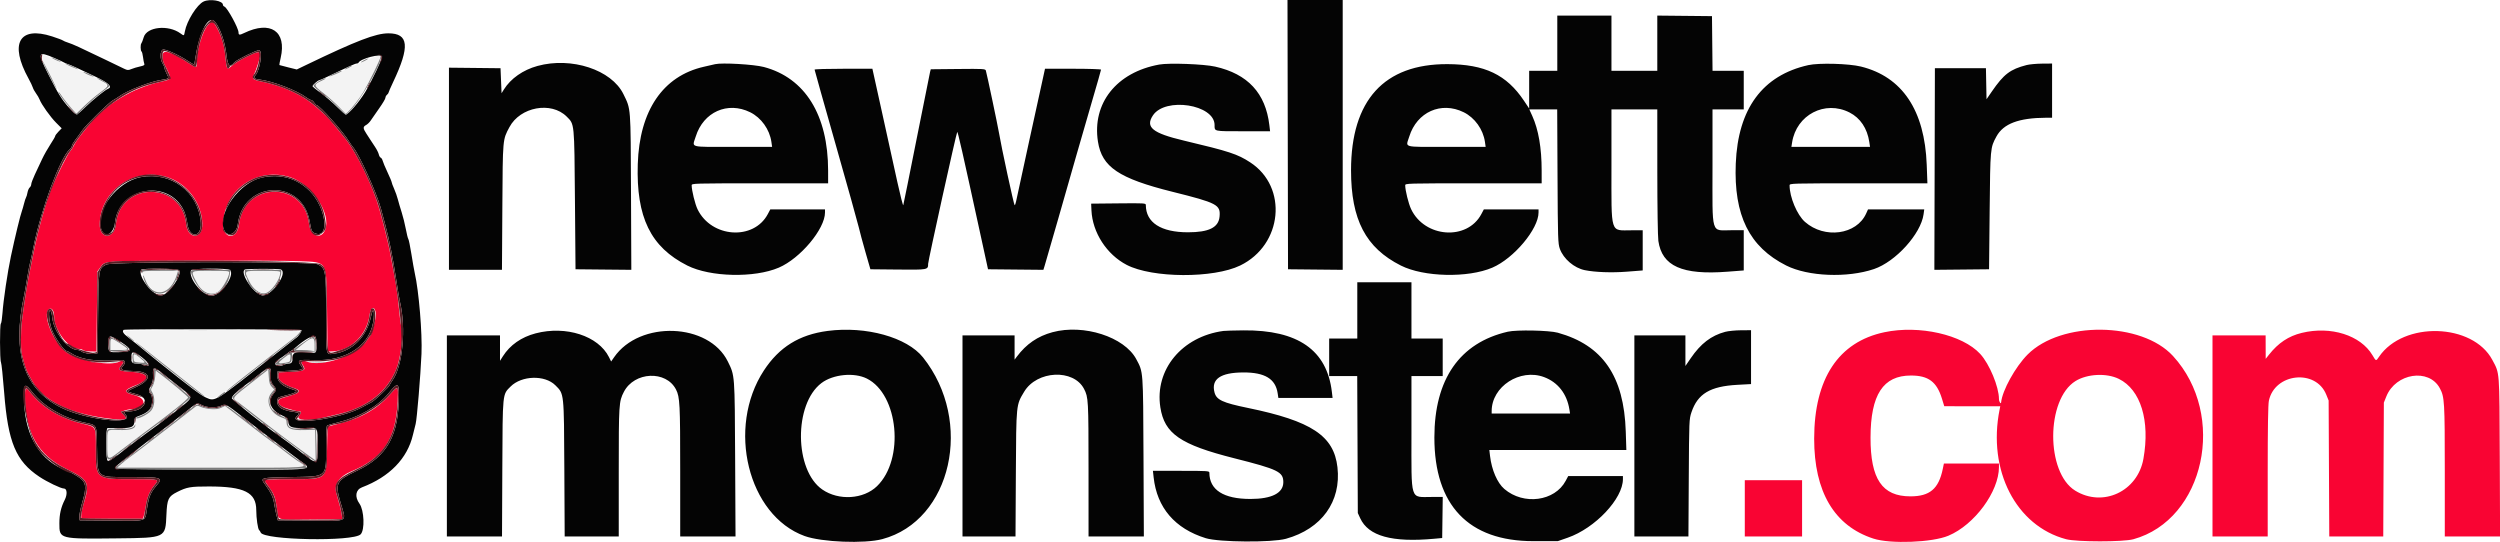 <svg id="svg" version="1.1" xmlns="http://www.w3.org/2000/svg" xmlns:xlink="http://www.w3.org/1999/xlink" width="400" height="86.735" viewBox="0, 0, 400,86.735"><g id="svgg"><path id="path0" d="M33.257 4.021 C 32.391 4.993,31.500 8.022,31.500 9.994 C 31.500 10.843,31.394 10.888,30.601 10.368 C 27.262 8.182,26.000 7.788,26.000 8.933 C 26.000 9.354,26.102 9.898,26.227 10.141 C 27.578 12.780,27.595 12.670,25.750 13.073 C 21.199 14.066,16.829 16.714,14.120 20.124 C 13.773 20.560,13.190 21.292,12.824 21.750 C 12.458 22.208,12.007 22.896,11.821 23.278 C 11.635 23.660,11.365 24.071,11.220 24.192 C 10.931 24.432,8.997 28.279,8.301 30.000 C 7.260 32.571,5.987 37.171,5.256 41.000 C 5.038 42.146,4.743 43.608,4.603 44.250 C 4.363 45.346,3.832 48.797,3.501 51.417 C 3.308 52.944,3.302 55.928,3.490 56.667 C 4.095 59.050,4.143 59.171,5.214 61.061 C 7.024 64.255,11.543 66.359,18.046 67.038 C 20.177 67.260,20.513 67.130,19.783 66.368 L 19.335 65.900 19.887 65.700 C 20.192 65.590,20.623 65.494,20.845 65.487 C 23.280 65.411,23.735 63.802,21.485 63.224 C 19.727 62.772,19.771 62.397,21.667 61.666 C 24.193 60.692,23.919 59.688,21.077 59.507 C 19.003 59.375,18.773 59.234,19.404 58.485 C 19.894 57.902,19.724 57.535,19.115 57.861 C 17.747 58.593,13.066 57.838,10.864 56.530 C 8.713 55.252,6.605 50.261,7.871 49.443 C 8.279 49.179,8.655 49.728,8.661 50.599 C 8.679 52.852,10.960 55.833,12.666 55.833 C 12.905 55.833,13.185 55.918,13.288 56.022 C 13.392 56.125,13.913 56.219,14.447 56.230 L 15.417 56.250 15.500 49.833 L 15.583 43.417 16.000 42.859 C 16.879 41.682,15.916 41.755,31.167 41.705 C 38.729 41.680,46.282 41.719,47.950 41.793 C 52.497 41.993,52.222 41.483,52.333 49.917 L 52.417 56.250 53.228 56.221 C 56.139 56.118,58.737 53.532,59.136 50.342 C 59.301 49.016,60.052 48.926,60.135 50.221 C 60.183 50.982,59.474 53.619,59.163 53.833 C 59.096 53.879,58.901 54.149,58.729 54.432 C 57.276 56.827,51.452 58.849,48.969 57.820 C 48.254 57.524,48.022 57.829,48.478 58.468 C 49.016 59.225,48.671 59.399,46.433 59.500 L 44.583 59.583 44.529 60.059 C 44.437 60.862,45.320 61.552,47.217 62.162 C 48.149 62.461,47.976 62.848,46.748 63.214 C 46.199 63.378,45.469 63.596,45.125 63.699 C 44.040 64.025,44.468 64.971,45.865 65.335 C 46.260 65.437,46.814 65.592,47.095 65.677 C 47.377 65.763,47.733 65.833,47.887 65.833 C 48.257 65.833,48.240 66.029,47.821 66.561 C 47.284 67.244,49.339 67.390,51.696 66.836 C 52.092 66.743,53.242 66.471,54.250 66.233 C 58.807 65.155,61.924 62.706,63.419 59.027 C 64.126 57.287,64.559 53.450,64.193 52.167 C 64.101 51.846,63.944 50.646,63.842 49.500 C 63.741 48.354,63.511 46.554,63.331 45.500 C 63.012 43.629,62.946 43.261,62.394 40.333 C 62.136 38.958,61.364 35.842,60.670 33.372 C 59.701 29.922,57.104 24.536,55.307 22.252 C 54.471 21.190,52.423 18.730,52.318 18.661 C 52.242 18.612,51.628 18.060,50.952 17.433 C 48.597 15.249,45.540 13.802,41.542 12.979 C 40.454 12.755,40.286 12.544,40.662 11.873 C 40.939 11.379,41.667 9.078,41.667 8.696 C 41.667 8.148,41.173 8.234,39.476 9.077 C 38.166 9.728,37.689 10.033,36.694 10.855 C 36.330 11.157,36.223 10.843,36.034 8.917 C 35.852 7.062,35.329 5.425,34.481 4.052 C 34.057 3.366,33.846 3.361,33.257 4.021 M26.691 28.327 C 29.895 29.318,32.249 32.395,32.375 35.760 C 32.472 38.334,30.042 38.397,29.777 35.827 C 29.076 29.004,19.257 29.004,18.556 35.827 C 18.294 38.379,15.870 38.337,15.951 35.781 C 16.118 30.453,21.495 26.722,26.691 28.327 M46.382 28.335 C 49.875 29.413,53.076 34.236,52.009 36.812 C 51.349 38.406,49.644 37.761,49.444 35.841 C 48.720 28.916,39.108 28.972,38.244 35.906 C 37.913 38.560,35.549 38.273,35.708 35.598 C 36.027 30.240,41.186 26.730,46.382 28.335 M301.500 53.156 C 294.156 54.707,290.281 60.576,290.267 70.167 C 290.255 78.685,293.493 84.152,299.750 86.178 C 302.479 87.062,309.136 86.805,311.741 85.716 C 315.922 83.968,319.833 78.654,319.833 74.723 L 319.833 74.167 315.428 74.167 L 311.024 74.167 310.842 75.042 C 310.182 78.218,308.764 79.417,305.667 79.417 C 301.143 79.417,299.271 76.654,299.285 70.000 C 299.299 63.147,301.296 60.083,305.750 60.083 C 308.544 60.083,309.881 61.082,310.713 63.790 L 311.083 64.997 315.563 64.998 L 320.042 65.000 319.934 65.539 C 317.989 75.261,322.555 84.152,330.583 86.275 C 332.277 86.723,339.713 86.726,341.333 86.280 C 352.740 83.139,356.359 66.425,347.683 56.963 C 342.632 51.455,329.789 51.326,324.411 56.730 C 322.459 58.690,320.359 62.491,320.179 64.385 C 320.146 64.742,319.833 64.254,319.833 63.845 C 319.833 61.893,318.314 58.237,316.835 56.630 C 313.993 53.543,307.083 51.977,301.500 53.156 M368.287 53.261 C 366.171 53.774,364.528 54.865,363.038 56.750 L 362.511 57.417 362.506 55.542 L 362.500 53.667 358.250 53.667 L 354.000 53.667 354.000 69.750 L 354.000 85.833 358.417 85.833 L 362.833 85.833 362.833 75.425 C 362.833 68.506,362.895 64.720,363.017 64.133 C 363.937 59.698,370.525 58.983,372.200 63.138 L 372.581 64.083 372.633 74.958 L 372.684 85.833 377.002 85.833 L 381.320 85.833 381.368 75.125 L 381.417 64.417 381.814 63.430 C 383.318 59.697,388.617 58.878,390.367 62.109 C 391.124 63.506,391.167 64.217,391.167 75.364 L 391.167 85.833 395.590 85.833 L 400.014 85.833 399.961 73.125 C 399.903 59.043,399.963 59.832,398.783 57.604 C 395.646 51.679,384.546 51.357,380.650 57.077 C 380.148 57.814,380.179 57.821,379.593 56.833 C 377.694 53.635,372.941 52.133,368.287 53.261 M339.021 60.624 C 342.513 62.343,344.036 67.306,342.946 73.417 C 342.015 78.635,336.454 81.227,332.032 78.503 C 327.320 75.601,327.348 63.913,332.074 60.972 C 333.944 59.808,337.048 59.652,339.021 60.624 M62.272 63.256 C 60.259 65.479,57.805 66.880,54.417 67.742 L 52.417 68.250 52.333 71.750 C 52.212 76.849,52.432 76.667,46.423 76.667 C 43.815 76.667,42.333 76.727,42.333 76.833 C 42.333 76.924,42.670 77.456,43.081 78.015 C 43.901 79.128,44.070 79.608,44.342 81.589 C 44.580 83.319,44.083 83.178,49.761 83.128 L 54.750 83.083 54.696 82.500 C 54.647 81.971,54.351 80.772,53.807 78.893 C 53.407 77.509,54.288 76.224,56.182 75.435 C 61.348 73.280,63.340 70.273,63.617 64.208 C 63.736 61.606,63.754 61.619,62.272 63.256 M4.000 63.213 C 4.000 69.150,6.049 72.808,10.618 75.030 C 14.252 76.797,14.436 77.190,13.325 80.809 C 13.146 81.392,13.000 82.123,13.000 82.434 L 13.000 83.000 17.921 83.000 L 22.842 83.000 22.985 82.622 C 23.064 82.414,23.215 81.687,23.321 81.006 C 23.544 79.567,23.950 78.566,24.660 77.705 C 25.527 76.653,25.570 76.667,21.447 76.667 C 15.289 76.667,15.335 76.702,15.334 71.907 C 15.333 68.102,15.464 68.345,13.095 67.763 C 9.498 66.880,6.690 65.156,4.725 62.625 C 4.169 61.909,4.000 62.046,4.000 63.213 M279.167 81.333 L 279.167 85.833 283.750 85.833 L 288.333 85.833 288.333 81.333 L 288.333 76.833 283.750 76.833 L 279.167 76.833 279.167 81.333 " stroke="none" fill="#f90433" fill-rule="evenodd"></path><path id="path1" d="M6.741 9.015 C 6.437 9.506,9.720 15.366,11.311 17.172 L 12.205 18.188 13.477 16.958 C 14.177 16.281,15.337 15.297,16.054 14.770 C 17.757 13.520,17.686 13.460,10.917 10.473 C 10.092 10.109,8.923 9.591,8.320 9.322 C 7.116 8.786,6.908 8.745,6.741 9.015 M58.167 9.815 C 54.866 11.244,50.782 13.237,50.533 13.541 C 50.344 13.770,50.496 13.942,51.690 14.851 C 52.446 15.427,53.573 16.422,54.194 17.063 L 55.323 18.228 55.680 17.906 C 57.634 16.140,61.627 8.820,60.625 8.837 C 60.510 8.839,59.404 9.279,58.167 9.815 M22.833 43.579 C 22.833 44.831,24.801 47.115,25.721 46.931 C 26.705 46.734,27.906 45.297,28.343 43.792 L 28.477 43.333 25.655 43.333 C 23.282 43.333,22.833 43.372,22.833 43.579 M30.833 43.640 C 30.833 44.286,31.868 46.023,32.545 46.513 C 33.907 47.500,35.133 47.021,36.076 45.135 C 37.026 43.236,37.152 43.333,33.750 43.333 C 31.029 43.333,30.833 43.354,30.833 43.640 M39.333 43.601 C 39.333 43.748,39.565 44.354,39.848 44.948 C 41.117 47.606,43.462 47.486,44.501 44.709 C 45.047 43.250,45.193 43.333,42.083 43.333 C 39.669 43.333,39.333 43.366,39.333 43.601 M19.833 53.049 C 19.833 53.168,20.224 53.561,20.702 53.924 C 21.179 54.287,23.936 56.459,26.827 58.753 C 32.871 63.547,33.046 63.667,33.971 63.667 C 34.737 63.667,34.642 63.734,41.927 58.047 C 44.133 56.325,46.402 54.560,46.969 54.125 C 48.782 52.734,49.790 52.833,33.917 52.833 C 22.503 52.833,19.833 52.874,19.833 53.049 M49.112 54.597 C 48.670 54.906,48.083 55.348,47.808 55.579 L 47.308 56.000 48.300 56.000 C 48.845 56.000,49.526 56.047,49.813 56.104 L 50.333 56.208 50.333 55.104 C 50.333 53.816,50.268 53.789,49.112 54.597 M17.667 55.083 L 17.667 56.000 19.093 56.000 C 20.764 56.000,20.767 55.942,19.148 54.904 C 17.696 53.974,17.667 53.978,17.667 55.083 M21.365 57.292 C 21.417 57.915,21.419 57.917,22.292 58.005 C 23.356 58.112,23.369 58.040,22.430 57.270 C 21.489 56.498,21.300 56.502,21.365 57.292 M45.307 57.372 C 44.348 58.131,44.416 58.256,45.667 58.039 C 46.385 57.915,46.419 57.883,46.468 57.288 C 46.534 56.498,46.397 56.508,45.307 57.372 M41.083 60.583 C 36.740 64.005,37.069 63.565,38.208 64.424 C 38.689 64.787,40.186 65.946,41.535 67.000 C 44.014 68.937,47.009 71.181,49.273 72.800 L 50.509 73.683 50.463 71.225 L 50.417 68.768 48.725 68.813 C 46.485 68.874,45.833 68.562,45.833 67.430 C 45.833 67.135,45.680 67.003,45.129 66.821 C 43.215 66.189,42.344 64.138,43.438 62.838 L 43.876 62.317 43.480 61.896 C 43.164 61.560,43.066 61.236,43.000 60.307 L 42.917 59.139 41.083 60.583 M24.833 60.165 C 24.833 60.756,24.715 61.249,24.467 61.690 C 24.115 62.316,24.112 62.362,24.383 62.822 C 25.260 64.307,24.423 66.099,22.541 66.768 C 21.698 67.067,21.667 67.100,21.667 67.702 C 21.667 68.638,21.104 68.870,18.989 68.802 C 17.031 68.740,17.166 68.573,17.169 71.055 C 17.173 73.800,17.126 73.778,19.360 72.037 C 20.216 71.370,21.554 70.353,22.333 69.778 C 26.887 66.414,30.048 63.920,30.135 63.622 C 30.169 63.505,26.984 60.812,26.000 60.126 C 25.771 59.966,25.415 59.713,25.208 59.564 L 24.833 59.293 24.833 60.165 M31.151 65.163 C 30.930 65.336,30.113 65.976,29.333 66.587 C 28.554 67.198,27.408 68.085,26.787 68.557 C 26.166 69.030,24.741 70.129,23.620 71.000 C 22.500 71.871,21.283 72.788,20.917 73.039 C 20.550 73.289,19.912 73.792,19.500 74.157 L 18.750 74.819 33.812 74.826 C 50.606 74.834,49.400 74.931,47.583 73.725 C 47.125 73.421,46.188 72.728,45.500 72.184 C 44.813 71.641,43.762 70.854,43.167 70.437 C 42.571 70.019,41.205 68.981,40.131 68.130 C 39.057 67.280,37.689 66.218,37.091 65.772 L 36.004 64.960 35.406 65.244 C 34.676 65.590,33.041 65.530,32.151 65.124 C 31.584 64.865,31.529 64.868,31.151 65.163 " stroke="none" fill="#f3f3f3" fill-rule="evenodd"></path><path id="path2" d="M32.583 0.242 C 31.522 0.729,29.882 3.345,29.576 5.042 C 29.444 5.770,29.455 5.765,28.868 5.338 C 26.924 3.925,23.496 4.282,22.998 5.950 C 22.856 6.426,22.686 6.870,22.620 6.936 C 22.452 7.104,22.470 8.128,22.643 8.235 C 22.721 8.284,22.829 8.682,22.881 9.120 C 22.933 9.558,23.024 10.041,23.083 10.192 C 23.169 10.413,23.031 10.502,22.387 10.640 C 21.945 10.735,21.331 10.919,21.023 11.049 C 20.525 11.259,20.396 11.253,19.857 10.995 C 19.523 10.835,18.087 10.143,16.667 9.457 C 12.725 7.555,11.643 7.061,10.917 6.833 C 10.550 6.718,10.164 6.556,10.060 6.473 C 9.955 6.390,9.183 6.100,8.344 5.828 C 3.064 4.116,1.470 6.972,4.573 12.583 C 4.877 13.133,5.182 13.771,5.249 14.000 C 5.317 14.229,5.551 14.655,5.769 14.947 C 5.988 15.239,6.243 15.680,6.337 15.927 C 6.638 16.719,8.054 18.707,8.977 19.633 L 9.870 20.530 9.352 21.064 C 9.067 21.359,8.833 21.674,8.833 21.766 C 8.833 21.857,8.489 22.454,8.069 23.091 C 7.648 23.729,7.048 24.794,6.735 25.458 C 6.423 26.123,5.904 27.227,5.583 27.912 C 5.263 28.597,5.000 29.300,5.000 29.475 C 5.000 29.650,4.889 29.884,4.754 29.996 C 4.619 30.108,4.460 30.474,4.399 30.808 C 4.339 31.143,4.236 31.492,4.171 31.583 C 4.105 31.675,3.958 32.125,3.844 32.583 C 3.729 33.042,3.578 33.567,3.507 33.750 C 3.263 34.379,2.390 37.978,1.748 41.000 C 1.207 43.543,0.540 48.037,0.393 50.131 C 0.332 50.982,0.220 51.717,0.142 51.765 C -0.052 51.885,-0.039 57.600,0.156 57.961 C 0.242 58.120,0.473 60.313,0.668 62.833 C 1.284 70.777,2.542 73.779,6.299 76.280 C 7.558 77.118,9.747 78.167,10.238 78.167 C 10.737 78.167,10.800 79.108,10.359 79.977 C 9.752 81.174,9.500 82.275,9.500 83.738 C 9.500 86.254,9.438 86.238,18.769 86.137 C 26.539 86.053,26.470 86.087,26.628 82.360 C 26.735 79.841,26.929 79.432,28.358 78.712 C 29.906 77.933,30.469 77.835,33.417 77.835 C 39.095 77.835,40.999 78.785,41.001 81.620 C 41.002 82.916,41.259 84.680,41.467 84.821 C 41.544 84.874,41.655 85.044,41.712 85.200 C 42.165 86.429,56.499 86.694,57.698 85.495 C 58.393 84.799,58.274 81.644,57.513 80.583 C 56.722 79.482,56.895 78.364,57.917 77.974 C 62.340 76.286,65.179 73.363,66.066 69.583 C 66.216 68.942,66.413 68.154,66.503 67.833 C 66.704 67.119,67.289 60.097,67.438 56.626 C 67.580 53.288,67.019 46.564,66.356 43.667 C 66.262 43.254,66.024 41.904,65.827 40.667 C 65.630 39.429,65.409 38.342,65.334 38.250 C 65.260 38.158,65.078 37.430,64.929 36.632 C 64.780 35.833,64.481 34.633,64.265 33.965 C 64.049 33.297,63.777 32.375,63.661 31.917 C 63.546 31.458,63.275 30.687,63.059 30.203 C 62.843 29.719,62.667 29.246,62.667 29.152 C 62.667 29.057,62.367 28.344,62.002 27.566 C 61.636 26.789,61.289 25.963,61.230 25.730 C 61.172 25.497,61.029 25.270,60.914 25.226 C 60.799 25.182,60.660 24.944,60.606 24.698 C 60.552 24.451,60.282 23.912,60.005 23.500 C 59.729 23.087,59.408 22.601,59.293 22.419 C 59.178 22.238,58.877 21.774,58.625 21.389 C 58.059 20.526,58.052 20.284,58.584 20.000 C 58.813 19.877,59.149 19.546,59.329 19.263 C 59.510 18.981,60.110 18.116,60.663 17.340 C 61.215 16.565,61.667 15.805,61.667 15.652 C 61.667 15.499,61.779 15.281,61.917 15.167 C 62.054 15.053,62.167 14.897,62.167 14.821 C 62.167 14.745,62.498 13.986,62.902 13.133 C 65.609 7.426,65.407 5.333,62.148 5.333 C 60.116 5.333,57.045 6.513,49.034 10.371 L 47.484 11.117 46.117 10.779 C 45.365 10.594,44.728 10.426,44.700 10.407 C 44.673 10.388,44.766 9.872,44.908 9.259 C 45.896 5.001,43.289 3.234,39.050 5.289 C 38.322 5.642,38.169 5.623,38.164 5.181 C 38.156 4.493,36.375 1.236,35.910 1.058 C 35.776 1.006,35.667 0.876,35.667 0.768 C 35.667 0.119,33.615 -0.231,32.583 0.242 M206.041 21.542 L 206.083 43.083 210.458 43.128 L 214.833 43.172 214.833 21.586 L 214.833 0.000 210.416 -0.000 L 205.999 -0.000 206.041 21.542 M249.167 6.917 L 249.167 11.333 246.917 11.333 L 244.667 11.333 244.667 14.347 L 244.667 17.361 243.832 16.113 C 241.048 11.950,237.554 10.281,231.583 10.261 C 221.450 10.226,216.167 16.048,216.167 27.250 C 216.167 35.160,218.520 39.658,224.140 42.488 C 227.809 44.336,234.867 44.498,238.772 42.824 C 242.219 41.346,246.167 36.634,246.167 33.996 L 246.167 33.500 241.791 33.500 L 237.416 33.500 237.013 34.260 C 234.743 38.539,227.940 38.047,225.770 33.447 C 225.356 32.568,224.833 30.452,224.833 29.652 C 224.833 29.341,225.112 29.333,235.750 29.333 L 246.667 29.333 246.665 27.292 C 246.663 23.678,246.160 20.748,245.167 18.557 L 244.688 17.500 246.919 17.500 L 249.151 17.500 249.204 28.208 C 249.253 38.257,249.276 38.972,249.575 39.807 C 250.152 41.418,251.870 42.885,253.583 43.229 C 255.234 43.561,257.896 43.656,260.292 43.469 L 262.833 43.271 262.833 40.059 L 262.833 36.847 261.065 36.847 C 257.571 36.847,257.833 37.688,257.833 26.475 L 257.833 17.500 261.500 17.500 L 265.167 17.500 265.170 27.458 C 265.172 33.070,265.245 37.910,265.337 38.547 C 265.921 42.586,269.151 44.027,276.375 43.473 L 279.000 43.272 279.000 40.053 L 279.000 36.833 277.108 36.833 C 273.677 36.833,274.000 37.909,274.000 26.479 L 274.000 17.500 276.500 17.500 L 279.000 17.500 279.000 14.417 L 279.000 11.333 276.503 11.333 L 274.006 11.333 273.961 6.958 L 273.917 2.583 269.542 2.539 L 265.167 2.494 265.167 6.914 L 265.167 11.333 261.500 11.333 L 257.833 11.333 257.833 6.917 L 257.833 2.500 253.500 2.500 L 249.167 2.500 249.167 6.917 M34.371 3.458 C 35.190 4.389,36.010 6.719,36.233 8.741 C 36.431 10.546,36.751 10.864,37.485 9.988 C 37.834 9.573,41.111 7.965,41.470 8.033 C 42.052 8.143,41.612 11.192,40.896 12.013 C 40.493 12.475,40.644 12.626,41.625 12.742 C 43.626 12.981,47.511 14.474,48.991 15.573 C 49.306 15.808,49.661 16.000,49.779 16.000 C 49.896 16.000,50.115 16.188,50.265 16.417 C 50.415 16.646,50.603 16.833,50.682 16.833 C 51.119 16.833,54.973 21.161,55.863 22.651 C 56.060 22.981,56.353 23.400,56.514 23.583 C 57.445 24.639,60.283 30.894,60.938 33.333 C 61.073 33.837,61.375 34.962,61.608 35.833 C 62.288 38.375,62.824 41.026,63.345 44.417 C 63.612 46.158,63.902 47.888,63.990 48.261 C 65.000 52.564,64.453 58.501,62.836 60.797 C 62.560 61.189,62.333 61.566,62.333 61.634 C 62.333 61.857,59.930 64.116,59.417 64.376 C 59.142 64.516,58.429 64.895,57.833 65.219 C 54.387 67.093,45.536 68.200,47.583 66.500 C 47.996 66.157,47.874 66.026,47.042 65.917 C 45.142 65.668,44.288 65.118,44.366 64.193 C 44.411 63.661,44.482 63.578,45.000 63.454 C 47.484 62.858,47.861 62.618,46.796 62.309 C 45.198 61.845,44.286 61.001,44.364 60.058 L 44.417 59.417 46.167 59.327 C 48.414 59.211,48.606 59.130,48.138 58.497 C 47.488 57.618,47.724 57.512,50.115 57.615 C 55.615 57.850,59.487 55.131,59.796 50.815 C 59.899 49.381,59.641 49.309,59.355 50.692 C 58.704 53.845,56.368 56.189,53.482 56.586 C 52.096 56.776,52.167 57.120,52.167 50.182 C 52.167 43.248,52.113 42.931,50.833 42.292 C 49.876 41.814,17.957 41.845,17.016 42.325 C 15.777 42.957,15.757 43.079,15.701 50.207 L 15.652 56.497 15.240 56.601 C 14.684 56.740,13.450 56.541,13.064 56.248 C 12.891 56.118,12.607 56.008,12.431 56.005 C 10.832 55.979,8.572 53.078,8.346 50.763 C 8.285 50.131,8.166 49.749,8.016 49.699 C 7.680 49.588,7.896 51.724,8.332 52.829 C 8.860 54.170,10.279 56.167,10.703 56.167 C 10.778 56.167,11.151 56.363,11.531 56.603 C 13.045 57.559,15.530 57.878,19.412 57.617 C 20.050 57.574,20.174 58.044,19.666 58.584 C 19.160 59.123,19.566 59.327,21.197 59.353 C 24.303 59.403,24.484 60.736,21.560 62.021 C 20.195 62.621,20.205 62.660,21.833 63.070 C 24.254 63.678,23.220 65.833,20.507 65.833 C 19.905 65.833,19.777 65.995,20.098 66.349 C 21.655 68.070,13.705 67.195,9.751 65.211 C 3.799 62.223,1.881 56.422,3.842 47.333 C 3.931 46.921,4.156 45.646,4.342 44.500 C 4.529 43.354,4.750 42.192,4.833 41.917 C 4.917 41.642,5.146 40.592,5.342 39.583 C 6.479 33.731,9.645 25.181,11.153 23.889 C 11.344 23.726,11.502 23.478,11.504 23.338 C 11.506 23.198,11.768 22.746,12.087 22.333 C 12.405 21.921,12.862 21.288,13.104 20.928 C 13.685 20.060,17.444 16.371,18.082 16.042 C 18.358 15.900,18.808 15.618,19.083 15.415 C 20.373 14.463,24.155 13.000,25.958 12.754 C 27.026 12.609,27.072 12.545,26.660 11.777 C 26.480 11.442,26.333 11.059,26.333 10.927 C 26.333 10.794,26.179 10.424,25.990 10.104 C 25.578 9.406,25.597 8.213,26.024 7.946 C 26.333 7.752,28.566 8.755,30.132 9.791 C 30.617 10.112,31.035 10.347,31.061 10.312 C 31.088 10.278,31.191 9.725,31.291 9.083 C 31.930 4.981,33.381 2.331,34.371 3.458 M8.679 9.271 C 9.451 9.603,10.158 9.931,10.250 10.000 C 10.342 10.069,10.604 10.180,10.833 10.245 C 11.063 10.311,11.775 10.614,12.417 10.917 C 13.058 11.221,14.333 11.823,15.250 12.255 C 17.407 13.271,18.066 13.914,17.268 14.220 C 16.810 14.396,14.898 15.939,13.669 17.125 C 12.150 18.590,12.246 18.586,11.052 17.240 C 9.847 15.880,9.337 15.061,7.755 11.942 C 5.943 8.369,6.026 8.129,8.679 9.271 M61.140 9.062 C 61.198 9.369,59.401 13.130,58.421 14.751 C 57.497 16.280,55.723 18.333,55.326 18.333 C 55.220 18.333,54.597 17.789,53.942 17.123 C 53.286 16.458,52.131 15.466,51.375 14.920 C 50.619 14.373,50.000 13.864,50.000 13.789 C 50.000 13.613,50.866 12.846,51.071 12.839 C 51.156 12.836,51.756 12.578,52.404 12.265 C 55.700 10.678,56.833 10.167,57.058 10.167 C 57.194 10.167,57.331 10.108,57.361 10.036 C 57.641 9.382,61.034 8.506,61.140 9.062 M86.000 10.552 C 83.679 11.189,81.710 12.570,80.618 14.325 L 80.250 14.917 80.167 12.917 L 80.083 10.917 75.958 10.872 L 71.833 10.828 71.833 26.997 L 71.833 43.167 76.074 43.167 L 80.314 43.167 80.376 33.125 C 80.445 22.083,80.417 22.390,81.510 20.340 C 83.238 17.097,88.199 16.183,90.669 18.653 C 91.928 19.912,91.888 19.507,91.991 32.000 L 92.083 43.083 96.548 43.128 L 101.012 43.172 100.960 30.711 C 100.902 16.868,100.954 17.532,99.748 15.061 C 97.845 11.163,91.435 9.060,86.000 10.552 M114.417 10.268 C 114.233 10.313,113.429 10.498,112.630 10.679 C 106.068 12.164,102.313 17.687,102.044 26.250 C 101.776 34.765,104.104 39.532,109.973 42.488 C 113.643 44.336,120.700 44.498,124.605 42.824 C 128.053 41.346,132.000 36.634,132.000 33.996 L 132.000 33.500 127.625 33.500 L 123.249 33.500 122.846 34.260 C 120.589 38.514,113.836 38.055,111.614 33.497 C 111.209 32.667,110.667 30.464,110.667 29.652 C 110.667 29.341,110.945 29.333,121.583 29.333 L 132.500 29.333 132.499 27.292 C 132.493 18.398,128.812 12.466,122.216 10.719 C 120.630 10.299,115.506 10.003,114.417 10.268 M185.487 10.327 C 178.654 11.558,174.708 16.520,175.673 22.667 C 176.309 26.725,179.014 28.545,187.583 30.683 C 194.775 32.476,195.312 32.760,195.128 34.673 C 194.962 36.404,193.417 37.167,190.074 37.167 C 185.745 37.167,183.333 35.604,183.333 32.800 C 183.333 32.510,183.107 32.497,178.958 32.539 L 174.583 32.583 174.633 33.667 C 174.796 37.208,177.073 40.724,180.278 42.385 C 184.380 44.510,194.158 44.560,198.438 42.477 C 205.220 39.177,206.114 29.947,200.036 25.980 C 197.999 24.650,196.705 24.225,189.417 22.494 C 184.394 21.301,183.223 20.350,184.463 18.471 C 186.432 15.484,194.333 16.713,194.333 20.005 C 194.333 21.045,194.127 21.000,198.874 21.000 L 203.213 21.000 203.100 20.042 C 202.497 14.908,199.653 11.834,194.417 10.656 C 192.607 10.248,187.055 10.044,185.487 10.327 M289.333 10.419 C 282.006 12.055,278.076 17.386,277.723 26.167 C 277.390 34.466,279.888 39.513,285.798 42.484 C 289.297 44.243,295.562 44.496,299.833 43.050 C 303.309 41.873,307.341 37.422,307.771 34.288 L 307.879 33.500 303.381 33.500 L 298.884 33.500 298.583 34.167 C 297.052 37.562,291.928 38.263,288.796 35.505 C 287.534 34.395,286.333 31.540,286.333 29.652 C 286.333 29.341,286.614 29.333,297.359 29.333 L 308.385 29.333 308.276 26.375 C 307.955 17.649,304.366 12.285,297.750 10.649 C 295.811 10.170,291.035 10.039,289.333 10.419 M324.250 10.410 C 321.626 11.087,320.606 11.865,318.690 14.648 L 317.843 15.879 317.796 13.398 L 317.750 10.917 313.667 10.917 L 309.583 10.917 309.541 27.044 L 309.498 43.172 313.874 43.128 L 318.250 43.083 318.344 33.750 C 318.447 23.598,318.442 23.654,319.435 21.828 C 320.545 19.790,323.022 18.857,327.375 18.838 L 328.333 18.833 328.333 14.500 L 328.333 10.167 326.708 10.181 C 325.815 10.189,324.708 10.292,324.250 10.410 M130.333 11.138 C 130.333 11.213,131.858 16.632,133.720 23.179 C 135.583 29.727,137.237 35.646,137.394 36.333 C 137.552 37.021,138.037 38.821,138.472 40.333 L 139.264 43.083 143.674 43.128 C 148.480 43.176,148.500 43.173,148.500 42.217 C 148.500 41.717,153.007 21.289,153.153 21.126 C 153.253 21.015,153.896 23.862,157.158 38.833 L 158.083 43.083 162.513 43.128 L 166.942 43.172 167.137 42.544 C 167.377 41.773,170.965 29.285,172.226 24.833 C 172.733 23.046,173.827 19.267,174.657 16.435 C 175.487 13.604,176.167 11.222,176.167 11.144 C 176.167 11.065,174.149 11.000,171.683 11.000 L 167.200 11.000 166.937 12.208 C 166.792 12.873,165.777 17.504,164.682 22.500 C 163.588 27.496,162.640 31.865,162.577 32.208 C 162.514 32.552,162.408 32.833,162.342 32.833 C 162.228 32.833,160.212 23.507,159.820 21.167 C 159.626 20.004,157.889 11.778,157.735 11.289 C 157.649 11.016,157.327 10.998,153.283 11.039 L 148.925 11.083 148.814 11.500 C 148.754 11.729,147.783 16.567,146.656 22.250 C 145.530 27.933,144.570 32.692,144.524 32.824 C 144.477 32.957,144.054 31.307,143.584 29.158 C 143.113 27.008,142.020 22.044,141.156 18.126 L 139.583 11.001 134.958 11.001 C 132.415 11.000,130.333 11.062,130.333 11.138 M120.028 17.960 C 121.799 18.833,123.139 20.706,123.425 22.708 L 123.538 23.500 117.269 23.500 C 110.099 23.500,110.746 23.679,111.316 21.848 C 112.541 17.912,116.419 16.181,120.028 17.960 M234.195 17.960 C 235.966 18.833,237.306 20.706,237.592 22.708 L 237.705 23.500 231.436 23.500 C 224.266 23.500,224.913 23.679,225.482 21.848 C 226.708 17.912,230.585 16.181,234.195 17.960 M295.928 18.000 C 297.647 18.877,298.761 20.540,299.087 22.715 L 299.205 23.500 292.914 23.500 L 286.624 23.500 286.735 22.792 C 287.428 18.369,291.992 15.991,295.928 18.000 M22.500 28.348 C 18.705 29.078,15.174 33.748,16.197 36.683 C 16.732 38.217,18.188 37.489,18.398 35.583 C 19.024 29.892,27.058 28.551,29.434 33.742 C 29.659 34.232,29.902 35.131,29.975 35.740 C 30.272 38.202,32.308 38.066,32.121 35.595 C 31.751 30.703,27.378 27.409,22.500 28.348 M41.875 28.419 C 38.365 29.182,34.809 34.056,35.821 36.717 C 36.334 38.066,37.839 37.511,38.038 35.899 C 38.909 28.857,48.350 28.503,49.558 35.468 C 49.823 36.991,49.889 37.133,50.433 37.339 C 52.812 38.244,52.153 33.146,49.558 30.562 C 47.498 28.511,44.850 27.773,41.875 28.419 M28.652 43.232 C 29.209 43.903,27.128 46.961,25.906 47.268 C 24.670 47.578,21.943 44.203,22.587 43.161 C 22.756 42.887,28.421 42.954,28.652 43.232 M36.800 43.200 C 37.644 44.044,35.320 47.333,33.880 47.333 C 32.387 47.333,30.084 44.492,30.563 43.243 C 30.687 42.921,36.480 42.880,36.800 43.200 M44.903 43.101 C 46.232 43.611,43.300 47.612,41.862 47.251 C 40.451 46.897,38.267 43.490,39.208 43.110 C 39.509 42.989,44.589 42.981,44.903 43.101 M217.167 49.667 L 217.167 54.167 214.917 54.167 L 212.667 54.167 212.667 57.167 L 212.667 60.167 214.911 60.167 L 217.155 60.167 217.203 71.125 L 217.250 82.083 217.633 82.917 C 218.949 85.778,222.728 86.823,229.500 86.199 L 230.750 86.083 230.795 82.799 L 230.840 79.514 229.069 79.514 C 225.560 79.514,225.833 80.381,225.833 69.242 L 225.833 60.167 228.333 60.167 L 230.833 60.167 230.833 57.167 L 230.833 54.167 228.333 54.167 L 225.833 54.167 225.833 49.667 L 225.833 45.167 221.500 45.167 L 217.167 45.167 217.167 49.667 M48.238 52.814 C 48.328 52.960,47.754 53.815,47.423 54.028 C 47.328 54.089,45.890 55.214,44.228 56.528 C 34.165 64.482,34.483 64.283,32.939 63.600 C 32.119 63.238,30.630 62.116,25.191 57.764 C 24.398 57.130,23.477 56.380,23.142 56.097 C 22.392 55.462,21.677 54.887,20.542 54.005 C 19.720 53.367,19.516 53.039,19.778 52.778 C 19.947 52.608,48.133 52.644,48.238 52.814 M132.417 52.949 C 127.875 53.548,124.673 55.536,122.222 59.278 C 116.222 68.439,119.674 82.474,128.737 85.763 C 131.454 86.749,138.306 87.023,141.167 86.260 C 152.266 83.298,155.830 67.428,147.692 57.196 C 145.122 53.965,138.557 52.140,132.417 52.949 M168.397 53.153 C 166.029 53.793,164.209 55.041,162.694 57.064 L 162.333 57.545 162.333 55.606 L 162.333 53.667 158.167 53.667 L 154.000 53.667 154.000 69.750 L 154.000 85.833 158.241 85.833 L 162.481 85.833 162.537 75.792 C 162.600 64.557,162.572 64.833,163.870 62.672 C 165.918 59.262,171.773 58.990,173.448 62.227 C 174.139 63.563,174.163 63.984,174.165 75.125 L 174.167 85.833 178.592 85.833 L 183.017 85.833 182.960 73.125 C 182.896 59.077,182.934 59.591,181.801 57.465 C 179.902 53.902,173.384 51.805,168.397 53.153 M195.750 52.951 C 189.105 53.849,184.724 59.151,185.655 65.167 C 186.309 69.392,188.845 71.139,197.500 73.326 C 204.494 75.093,205.324 75.497,205.331 77.141 C 205.339 78.888,203.489 79.833,200.061 79.833 C 195.772 79.833,193.500 78.380,193.500 75.636 C 193.500 75.351,193.239 75.333,188.984 75.333 L 184.467 75.333 184.581 76.375 C 185.110 81.226,187.985 84.581,192.923 86.110 C 195.037 86.764,203.508 86.827,205.750 86.205 C 211.462 84.620,214.616 80.243,213.993 74.763 C 213.421 69.725,209.848 67.362,199.625 65.261 C 195.640 64.442,194.642 63.980,194.327 62.811 C 193.750 60.665,195.267 59.604,198.928 59.591 C 202.379 59.580,204.079 60.609,204.426 62.921 L 204.538 63.667 208.875 63.667 L 213.213 63.667 213.100 62.708 C 212.313 56.011,207.663 52.777,198.937 52.858 C 197.459 52.872,196.025 52.914,195.750 52.951 M241.250 53.072 C 233.546 54.846,229.500 60.676,229.500 70.000 C 229.500 80.856,234.968 86.583,245.333 86.583 L 249.250 86.583 250.833 86.033 C 255.228 84.506,259.667 79.796,259.667 76.660 L 259.667 76.167 255.291 76.167 L 250.916 76.167 250.513 76.927 C 248.769 80.213,243.782 80.878,240.695 78.235 C 239.568 77.271,238.667 75.192,238.406 72.958 L 238.295 72.000 249.256 72.000 L 260.217 72.000 260.122 69.042 C 259.838 60.181,256.438 55.237,249.250 53.234 C 247.876 52.851,242.667 52.746,241.250 53.072 M276.021 53.096 C 273.780 53.699,272.121 54.972,270.514 57.321 L 269.667 58.559 269.667 56.113 L 269.667 53.667 265.583 53.667 L 261.500 53.667 261.500 69.750 L 261.500 85.833 265.824 85.833 L 270.149 85.833 270.204 76.458 C 270.258 67.251,270.265 67.063,270.634 65.965 C 271.630 62.998,273.621 61.809,277.991 61.571 L 280.167 61.453 280.167 57.143 L 280.167 52.833 278.542 52.844 C 277.648 52.850,276.513 52.964,276.021 53.096 M85.700 53.337 C 83.421 53.934,81.607 55.202,80.471 56.991 L 80.000 57.732 80.000 55.699 L 80.000 53.667 75.750 53.667 L 71.500 53.667 71.500 69.750 L 71.500 85.833 75.911 85.833 L 80.322 85.833 80.371 74.958 C 80.427 62.719,80.383 63.156,81.692 61.847 C 83.468 60.071,87.178 59.966,88.857 61.644 C 90.271 63.058,90.232 62.687,90.294 75.042 L 90.349 85.833 94.675 85.833 L 99.000 85.833 99.000 75.535 C 99.000 64.589,99.022 64.248,99.818 62.703 C 101.493 59.452,106.580 59.222,108.164 62.327 C 108.778 63.531,108.833 64.613,108.833 75.364 L 108.833 85.833 113.259 85.833 L 117.684 85.833 117.623 73.458 C 117.555 59.774,117.583 60.146,116.453 57.842 C 113.412 51.644,102.367 51.226,98.259 57.153 L 97.784 57.840 97.434 57.139 C 95.734 53.740,90.561 52.064,85.700 53.337 M50.467 53.867 C 50.675 54.075,50.744 55.772,50.564 56.242 C 50.476 56.469,50.275 56.494,49.246 56.400 C 47.374 56.231,46.833 56.382,46.833 57.077 C 46.833 57.898,46.682 58.167,46.221 58.167 C 45.996 58.167,45.685 58.234,45.531 58.317 C 44.288 58.981,43.432 58.205,44.616 57.488 C 44.965 57.276,45.511 56.893,45.830 56.635 C 46.148 56.377,46.460 56.167,46.522 56.167 C 46.584 56.167,46.886 55.946,47.192 55.676 C 48.782 54.278,50.132 53.532,50.467 53.867 M19.287 54.680 C 21.291 55.988,21.251 56.288,19.062 56.346 C 17.361 56.391,17.333 56.371,17.333 55.101 C 17.333 53.520,17.465 53.491,19.287 54.680 M22.750 57.204 C 23.877 58.103,24.109 58.633,23.329 58.527 C 23.102 58.496,22.845 58.403,22.758 58.319 C 22.671 58.235,22.286 58.167,21.901 58.167 C 21.165 58.167,21.000 57.999,21.000 57.250 C 21.000 56.093,21.345 56.084,22.750 57.204 M26.902 60.460 C 27.774 61.169,28.935 62.087,29.483 62.500 C 30.784 63.479,30.770 63.684,29.324 64.833 C 28.689 65.337,28.001 65.886,27.794 66.052 C 26.820 66.833,23.928 68.990,23.065 69.579 C 22.800 69.760,21.833 70.491,20.917 71.203 C 17.763 73.652,17.508 73.826,17.233 73.721 C 16.911 73.597,16.887 68.506,17.208 68.490 C 17.323 68.484,18.154 68.488,19.056 68.499 C 21.039 68.524,21.500 68.318,21.500 67.409 C 21.500 66.923,21.577 66.797,21.958 66.660 C 23.832 65.984,24.333 65.431,24.333 64.042 C 24.333 63.504,24.245 63.134,24.083 63.000 C 23.745 62.719,23.769 62.365,24.178 61.602 C 24.423 61.145,24.511 60.710,24.482 60.094 C 24.408 58.498,24.512 58.514,26.902 60.460 M43.268 59.029 C 43.335 59.137,43.372 59.650,43.350 60.170 C 43.318 60.974,43.376 61.192,43.739 61.624 C 44.270 62.254,44.271 62.411,43.750 63.030 C 42.765 64.201,43.262 65.565,44.976 66.391 C 46.009 66.889,46.087 66.966,46.134 67.523 C 46.205 68.367,46.657 68.530,48.794 68.481 C 50.939 68.432,50.828 68.274,50.831 71.365 C 50.834 74.555,50.941 74.534,47.667 71.972 C 46.796 71.291,45.633 70.422,45.083 70.041 C 42.671 68.369,37.227 64.065,37.097 63.726 C 37.010 63.500,37.841 62.642,38.860 61.905 C 39.775 61.244,40.024 61.052,41.417 59.933 C 42.794 58.826,43.062 58.696,43.268 59.029 M138.695 60.569 C 143.770 63.102,144.753 73.486,140.325 77.784 C 138.155 79.889,134.201 80.135,131.574 78.327 C 127.083 75.237,126.992 64.655,131.427 61.293 C 133.285 59.884,136.651 59.549,138.695 60.569 M247.060 60.339 C 249.260 61.162,250.704 63.006,251.103 65.502 L 251.209 66.167 244.938 66.167 L 238.667 66.167 238.667 65.776 C 238.667 61.840,243.208 58.898,247.060 60.339 M5.243 62.825 C 7.027 65.049,10.197 66.895,13.417 67.585 C 15.604 68.053,15.455 67.763,15.529 71.701 C 15.620 76.585,15.324 76.333,20.978 76.333 C 25.918 76.333,26.140 76.408,25.031 77.703 C 24.113 78.773,23.837 79.426,23.555 81.188 C 23.176 83.563,23.767 83.345,17.853 83.294 L 12.750 83.250 12.697 82.694 C 12.667 82.388,12.874 81.358,13.155 80.404 C 13.931 77.774,13.799 77.084,12.350 76.193 C 11.880 75.903,11.463 75.667,11.424 75.667 C 11.385 75.667,10.701 75.364,9.904 74.994 C 5.957 73.162,3.836 69.142,3.834 63.486 C 3.833 61.297,3.967 61.234,5.243 62.825 M63.833 63.213 C 63.833 69.648,61.967 73.011,57.114 75.319 C 53.785 76.902,53.586 77.279,54.469 80.339 C 55.436 83.688,55.988 83.347,49.673 83.294 L 44.451 83.250 44.250 82.500 C 44.140 82.087,43.970 81.243,43.872 80.623 C 43.703 79.539,43.391 78.878,42.403 77.508 C 41.616 76.417,41.585 76.426,46.502 76.333 C 52.470 76.221,52.167 76.483,52.167 71.433 C 52.167 69.300,52.228 68.148,52.346 68.076 C 52.444 68.015,53.231 67.790,54.095 67.576 C 57.531 66.726,60.469 65.023,62.213 62.873 C 63.600 61.163,63.833 61.212,63.833 63.213 M32.333 64.833 C 33.133 65.241,34.633 65.277,35.413 64.907 C 36.089 64.586,36.187 64.639,38.966 66.820 C 41.192 68.566,45.039 71.501,47.495 73.325 C 50.231 75.358,51.619 75.175,33.806 75.126 C 22.886 75.096,18.427 75.031,18.384 74.901 C 18.350 74.801,19.169 74.065,20.203 73.265 C 21.237 72.466,23.096 71.022,24.333 70.058 C 25.571 69.094,26.904 68.068,27.297 67.778 C 27.689 67.488,28.777 66.638,29.713 65.889 C 31.670 64.326,31.485 64.401,32.333 64.833 " stroke="none" fill="#040404" fill-rule="evenodd"></path><path id="path3" d="M33.022 3.932 C 32.211 4.853,31.724 6.301,31.291 9.083 C 31.191 9.725,31.088 10.278,31.061 10.312 C 31.035 10.347,30.617 10.112,30.132 9.791 C 28.566 8.755,26.333 7.752,26.024 7.946 C 25.597 8.213,25.578 9.406,25.990 10.104 C 26.179 10.424,26.333 10.794,26.333 10.927 C 26.333 11.059,26.480 11.442,26.660 11.777 C 27.072 12.545,27.026 12.609,25.958 12.754 C 24.155 13.000,20.373 14.463,19.083 15.415 C 18.808 15.618,18.358 15.900,18.082 16.042 C 17.444 16.371,13.685 20.060,13.104 20.928 C 12.862 21.288,12.405 21.921,12.087 22.333 C 11.768 22.746,11.506 23.198,11.504 23.338 C 11.502 23.478,11.344 23.726,11.153 23.889 C 9.645 25.181,6.479 33.731,5.342 39.583 C 5.146 40.592,4.917 41.642,4.833 41.917 C 4.750 42.192,4.529 43.354,4.342 44.500 C 4.156 45.646,3.931 46.921,3.842 47.333 C 1.881 56.422,3.799 62.223,9.751 65.211 C 13.705 67.195,21.655 68.070,20.098 66.349 C 19.777 65.995,19.905 65.833,20.507 65.833 C 23.220 65.833,24.254 63.678,21.833 63.070 C 20.205 62.660,20.195 62.621,21.560 62.021 C 24.484 60.736,24.303 59.403,21.197 59.353 C 19.566 59.327,19.160 59.123,19.666 58.584 C 20.174 58.044,20.050 57.574,19.412 57.617 C 15.530 57.878,13.045 57.559,11.531 56.603 C 11.151 56.363,10.778 56.167,10.703 56.167 C 10.279 56.167,8.860 54.170,8.332 52.829 C 7.896 51.724,7.680 49.588,8.016 49.699 C 8.166 49.749,8.285 50.131,8.346 50.763 C 8.572 53.078,10.832 55.979,12.431 56.005 C 12.607 56.008,12.891 56.118,13.064 56.248 C 13.450 56.541,14.684 56.740,15.240 56.601 L 15.652 56.497 15.701 50.207 C 15.757 43.079,15.777 42.957,17.016 42.325 C 17.957 41.845,49.876 41.814,50.833 42.292 C 52.113 42.931,52.167 43.248,52.167 50.182 C 52.167 57.120,52.096 56.776,53.482 56.586 C 56.368 56.189,58.704 53.845,59.355 50.692 C 59.641 49.309,59.899 49.381,59.796 50.815 C 59.487 55.131,55.615 57.850,50.115 57.615 C 47.724 57.512,47.488 57.618,48.138 58.497 C 48.606 59.130,48.414 59.211,46.167 59.327 L 44.417 59.417 44.364 60.058 C 44.286 61.001,45.198 61.845,46.796 62.309 C 47.861 62.618,47.484 62.858,45.000 63.454 C 44.482 63.578,44.411 63.661,44.366 64.193 C 44.288 65.118,45.142 65.668,47.042 65.917 C 47.874 66.026,47.996 66.157,47.583 66.500 C 45.536 68.200,54.387 67.093,57.833 65.219 C 58.429 64.895,59.142 64.516,59.417 64.376 C 59.930 64.116,62.333 61.857,62.333 61.634 C 62.333 61.566,62.560 61.189,62.836 60.797 C 64.453 58.501,65.000 52.564,63.990 48.261 C 63.902 47.888,63.612 46.158,63.345 44.417 C 62.824 41.026,62.288 38.375,61.608 35.833 C 61.375 34.962,61.073 33.837,60.938 33.333 C 60.283 30.894,57.445 24.639,56.514 23.583 C 56.353 23.400,56.060 22.981,55.863 22.651 C 54.973 21.161,51.119 16.833,50.682 16.833 C 50.603 16.833,50.415 16.646,50.265 16.417 C 50.115 16.188,49.896 16.000,49.779 16.000 C 49.661 16.000,49.306 15.808,48.991 15.573 C 47.511 14.474,43.626 12.981,41.625 12.742 C 40.644 12.626,40.493 12.475,40.896 12.013 C 41.612 11.192,42.052 8.143,41.470 8.033 C 41.111 7.965,37.834 9.573,37.485 9.988 C 36.751 10.864,36.431 10.546,36.233 8.741 C 35.954 6.203,34.686 3.167,33.905 3.167 C 33.789 3.167,33.392 3.511,33.022 3.932 M34.438 3.958 C 35.223 5.119,35.848 7.065,36.032 8.917 C 36.221 10.814,36.393 11.309,36.685 10.792 C 36.776 10.631,36.935 10.500,37.039 10.500 C 37.143 10.500,37.384 10.354,37.574 10.175 C 38.045 9.733,40.891 8.333,41.320 8.333 C 41.833 8.333,41.290 11.209,40.646 11.908 C 40.191 12.401,40.494 12.763,41.542 12.979 C 45.271 13.747,48.319 15.126,50.569 17.065 C 52.141 18.418,53.050 19.415,55.317 22.263 C 57.069 24.465,59.854 30.273,60.764 33.622 C 62.168 38.791,62.547 40.579,63.420 46.155 C 64.488 52.985,64.488 56.394,63.421 59.021 C 61.929 62.693,59.033 64.999,54.344 66.247 C 52.074 66.851,50.058 67.167,48.463 67.167 C 47.388 67.167,47.363 67.143,47.833 66.545 C 48.303 65.949,48.266 65.885,47.375 65.758 C 45.593 65.502,44.500 64.908,44.500 64.195 C 44.500 63.850,44.851 63.680,46.250 63.346 C 47.823 62.971,48.189 62.526,47.208 62.180 C 45.225 61.480,44.438 60.856,44.529 60.059 L 44.583 59.583 46.450 59.500 C 48.625 59.403,48.895 59.265,48.435 58.487 C 48.018 57.780,48.080 57.759,50.465 57.808 C 54.317 57.886,57.397 56.628,58.729 54.432 C 58.901 54.149,59.093 53.879,59.155 53.833 C 59.984 53.224,60.413 49.333,59.652 49.333 C 59.336 49.333,59.288 49.450,59.080 50.736 C 58.659 53.336,56.913 55.276,54.269 56.082 C 52.165 56.724,52.352 57.306,52.297 49.943 C 52.246 43.020,52.240 42.976,51.280 42.265 C 50.751 41.873,37.786 41.608,23.917 41.706 C 16.797 41.756,16.711 41.769,15.984 42.939 L 15.583 43.583 15.533 49.957 L 15.482 56.332 15.088 56.430 C 14.601 56.553,11.998 55.761,11.438 55.320 C 11.214 55.144,10.957 55.000,10.866 55.000 C 10.203 55.000,8.836 52.445,8.677 50.909 C 8.547 49.653,8.196 49.130,7.739 49.509 C 7.091 50.047,7.787 52.677,9.156 54.860 C 10.614 57.186,14.129 58.350,18.250 57.872 C 19.832 57.688,19.999 57.778,19.403 58.486 C 18.773 59.234,19.004 59.375,21.077 59.507 C 24.079 59.699,24.164 60.672,21.284 61.896 C 19.657 62.588,19.827 62.824,22.388 63.431 C 24.093 63.835,22.777 65.251,20.280 65.699 L 19.309 65.873 19.738 66.321 C 20.369 66.980,20.289 67.167,19.375 67.165 C 15.544 67.159,10.453 65.670,7.695 63.750 C 7.059 63.307,5.543 61.676,5.216 61.083 C 5.014 60.717,4.695 60.138,4.507 59.797 C 4.200 59.240,3.941 58.444,3.490 56.667 C 3.302 55.928,3.308 52.944,3.501 51.417 C 3.808 48.988,4.338 45.520,4.585 44.325 C 4.726 43.642,5.030 42.109,5.262 40.917 C 5.717 38.579,5.729 38.526,6.466 35.665 C 7.519 31.580,9.990 25.634,11.264 24.119 C 11.486 23.856,11.667 23.568,11.667 23.478 C 11.667 23.388,12.023 22.825,12.458 22.226 C 15.866 17.541,20.128 14.406,24.475 13.385 C 26.251 12.968,27.333 12.650,27.333 12.546 C 27.333 12.451,26.661 10.990,26.227 10.141 C 26.102 9.898,26.000 9.354,26.000 8.933 C 26.000 7.949,26.217 7.939,27.954 8.838 C 29.334 9.552,29.513 9.655,30.624 10.384 C 31.456 10.930,31.390 11.038,31.661 8.667 C 32.055 5.205,33.558 2.657,34.438 3.958 M6.611 8.778 C 6.413 8.976,6.493 9.594,6.759 9.926 C 7.006 10.234,7.009 10.231,6.827 9.856 C 6.721 9.640,6.669 9.284,6.711 9.065 C 6.793 8.637,6.782 8.607,6.611 8.778 M60.625 8.787 C 61.039 8.863,61.115 9.284,60.824 9.886 C 60.651 10.243,60.653 10.244,60.915 9.917 C 61.318 9.412,61.180 8.754,60.667 8.734 C 60.304 8.720,60.299 8.727,60.625 8.787 M58.949 13.585 C 58.797 13.905,58.706 14.167,58.748 14.167 C 58.862 14.167,59.368 13.146,59.292 13.070 C 59.256 13.034,59.102 13.266,58.949 13.585 M51.060 14.629 C 51.192 14.842,52.167 15.564,52.167 15.448 C 52.167 15.407,51.891 15.163,51.555 14.906 C 51.218 14.650,50.996 14.525,51.060 14.629 M11.417 17.667 C 11.775 18.033,12.105 18.333,12.151 18.333 C 12.197 18.333,11.941 18.033,11.583 17.667 C 11.225 17.300,10.895 17.000,10.849 17.000 C 10.803 17.000,11.059 17.300,11.417 17.667 M21.667 28.303 C 18.385 29.394,16.055 32.442,15.951 35.781 C 15.871 38.326,18.291 38.381,18.556 35.841 C 19.272 28.993,29.074 28.981,29.777 35.827 C 30.024 38.222,32.425 38.375,32.371 35.992 C 32.248 30.570,26.742 26.615,21.667 28.303 M41.517 28.264 C 39.101 28.913,36.673 31.260,36.097 33.500 C 36.039 33.729,36.251 33.389,36.570 32.744 C 39.038 27.744,45.626 26.626,49.541 30.541 C 52.153 33.153,52.821 38.248,50.433 37.339 C 49.889 37.133,49.823 36.991,49.558 35.468 C 48.350 28.503,38.909 28.857,38.038 35.899 C 37.842 37.482,36.354 38.065,35.829 36.765 C 35.721 36.499,35.685 36.482,35.677 36.696 C 35.663 37.061,36.440 37.667,36.921 37.667 C 37.670 37.667,38.009 37.169,38.265 35.694 C 39.447 28.881,48.729 29.004,49.444 35.841 C 49.627 37.592,50.653 38.206,51.679 37.179 C 52.215 36.644,52.245 36.418,51.992 34.857 C 51.207 30.018,46.353 26.963,41.517 28.264 M26.047 28.412 C 29.374 29.117,31.853 32.048,32.121 35.595 C 32.308 38.066,30.272 38.202,29.975 35.740 C 29.147 28.857,19.153 28.722,18.398 35.583 C 18.264 36.795,18.104 37.135,17.573 37.337 C 16.568 37.719,15.959 36.843,16.177 35.331 C 16.909 30.268,21.062 27.356,26.047 28.412 M35.709 35.250 C 35.711 35.617,35.745 35.747,35.785 35.540 C 35.824 35.332,35.823 35.032,35.781 34.873 C 35.739 34.714,35.707 34.883,35.709 35.250 M22.558 43.257 C 22.503 43.399,22.506 43.561,22.563 43.618 C 22.620 43.675,22.667 43.597,22.667 43.444 C 22.667 43.125,28.384 43.011,28.579 43.326 C 28.633 43.414,28.561 43.763,28.420 44.102 C 28.278 44.441,28.191 44.747,28.227 44.783 C 28.416 44.971,28.833 43.450,28.652 43.232 C 28.352 42.871,22.697 42.894,22.558 43.257 M30.609 43.125 C 30.566 43.194,31.443 43.230,32.557 43.206 C 36.357 43.125,36.754 43.065,33.718 43.033 C 32.051 43.015,30.651 43.056,30.609 43.125 M40.717 43.124 C 41.523 43.155,42.798 43.155,43.550 43.124 C 44.302 43.093,43.642 43.068,42.083 43.068 C 40.525 43.068,39.910 43.094,40.717 43.124 M44.680 44.685 C 44.673 44.833,44.470 45.243,44.230 45.597 C 43.990 45.951,43.919 46.136,44.074 46.008 C 44.453 45.693,44.873 44.857,44.773 44.614 C 44.727 44.500,44.687 44.531,44.680 44.685 M35.839 45.908 C 35.184 46.968,33.897 47.450,32.947 46.991 C 32.596 46.821,32.594 46.824,32.907 47.074 C 33.706 47.714,35.349 47.078,36.051 45.857 C 36.459 45.147,36.283 45.189,35.839 45.908 M27.167 46.250 C 26.762 46.663,26.468 47.000,26.514 47.000 C 26.560 47.000,26.928 46.663,27.333 46.250 C 27.738 45.837,28.032 45.500,27.986 45.500 C 27.940 45.500,27.572 45.837,27.167 46.250 M31.661 46.121 C 31.760 46.325,32.008 46.573,32.212 46.672 C 32.557 46.839,32.562 46.835,32.278 46.606 C 32.110 46.471,31.863 46.223,31.727 46.055 C 31.499 45.771,31.494 45.776,31.661 46.121 M41.210 46.947 C 41.549 47.288,42.716 47.351,43.021 47.046 C 43.172 46.894,43.082 46.891,42.628 47.030 C 42.150 47.177,41.933 47.158,41.478 46.931 C 40.941 46.664,40.929 46.665,41.210 46.947 M24.907 47.074 C 25.274 47.368,25.798 47.406,26.167 47.164 C 26.346 47.047,26.269 47.029,25.895 47.100 C 25.609 47.155,25.196 47.114,24.979 47.008 C 24.603 46.825,24.599 46.828,24.907 47.074 M42.833 52.781 C 45.471 52.901,48.296 52.906,48.225 52.792 C 48.182 52.723,46.708 52.681,44.948 52.699 C 43.189 52.717,42.237 52.754,42.833 52.781 M49.645 53.958 C 49.438 54.222,49.444 54.228,49.706 54.023 C 50.261 53.588,50.498 53.903,50.532 55.120 L 50.564 56.250 50.624 55.194 C 50.702 53.808,50.230 53.212,49.645 53.958 M17.444 53.944 C 17.185 54.204,17.329 56.123,17.625 56.347 C 17.873 56.534,17.886 56.532,17.708 56.334 C 17.588 56.199,17.500 55.654,17.500 55.050 C 17.500 53.877,17.668 53.748,18.474 54.306 C 19.083 54.727,19.333 54.866,19.333 54.782 C 19.333 54.440,17.682 53.707,17.444 53.944 M46.894 55.917 C 46.841 56.054,46.709 56.167,46.601 56.167 C 46.493 56.167,46.144 56.397,45.827 56.679 L 45.250 57.191 45.836 56.772 C 46.396 56.372,46.514 56.355,48.503 56.395 C 50.031 56.426,50.384 56.399,49.833 56.294 C 49.421 56.215,48.610 56.177,48.031 56.209 C 47.084 56.261,46.986 56.237,47.057 55.967 C 47.152 55.604,47.028 55.566,46.894 55.917 M20.575 55.992 C 20.488 56.079,19.854 56.177,19.166 56.209 L 17.917 56.267 19.188 56.300 C 20.145 56.325,20.510 56.272,20.667 56.083 C 20.895 55.808,20.827 55.740,20.575 55.992 M21.417 56.453 C 21.600 56.497,21.938 56.695,22.167 56.892 L 22.583 57.250 22.179 56.792 C 21.957 56.540,21.620 56.342,21.429 56.353 C 21.094 56.371,21.094 56.374,21.417 56.453 M21.042 57.250 C 21.044 57.617,21.078 57.747,21.118 57.540 C 21.158 57.332,21.156 57.032,21.115 56.873 C 21.073 56.714,21.040 56.883,21.042 57.250 M46.709 57.250 C 46.711 57.617,46.745 57.747,46.785 57.540 C 46.824 57.332,46.823 57.032,46.781 56.873 C 46.739 56.714,46.707 56.883,46.709 57.250 M42.833 57.523 L 42.083 58.202 42.789 57.672 C 43.403 57.211,43.798 56.823,43.635 56.838 C 43.607 56.841,43.246 57.149,42.833 57.523 M44.336 57.659 C 44.108 57.834,43.958 58.010,44.002 58.050 C 44.047 58.090,44.269 57.946,44.496 57.728 C 44.992 57.254,44.909 57.218,44.336 57.659 M23.501 57.866 C 23.841 58.277,23.692 58.484,23.163 58.332 C 22.887 58.253,22.698 58.249,22.744 58.324 C 22.791 58.399,23.023 58.497,23.261 58.543 C 23.789 58.644,24.003 58.249,23.607 57.903 C 23.457 57.772,23.409 57.756,23.501 57.866 M45.313 58.242 C 45.272 58.284,44.964 58.337,44.629 58.359 C 44.295 58.382,44.053 58.450,44.091 58.512 C 44.168 58.637,45.455 58.434,45.618 58.271 C 45.675 58.214,45.647 58.167,45.556 58.167 C 45.464 58.167,45.355 58.201,45.313 58.242 M24.566 59.029 C 24.499 59.137,24.461 59.643,24.481 60.154 C 24.506 60.777,24.434 61.193,24.264 61.417 C 24.125 61.600,24.009 61.825,24.006 61.917 C 24.004 62.008,24.154 61.858,24.339 61.583 C 24.584 61.220,24.671 60.833,24.658 60.167 C 24.633 58.933,24.622 58.965,25.000 59.167 C 25.183 59.265,25.333 59.308,25.333 59.262 C 25.333 59.040,24.681 58.842,24.566 59.029 M42.321 59.292 L 41.917 59.750 42.363 59.357 C 43.038 58.763,43.234 58.942,43.186 60.110 C 43.151 60.980,43.203 61.184,43.573 61.624 C 44.103 62.254,44.105 62.411,43.583 63.030 C 43.257 63.418,43.172 63.695,43.190 64.304 L 43.214 65.083 43.319 64.218 C 43.387 63.661,43.557 63.211,43.795 62.957 C 44.271 62.451,44.263 62.245,43.739 61.624 C 43.376 61.192,43.318 60.974,43.350 60.170 C 43.409 58.741,43.065 58.448,42.321 59.292 M25.500 59.386 C 25.500 59.431,25.875 59.783,26.333 60.167 C 26.792 60.550,27.167 60.827,27.167 60.781 C 27.167 60.735,26.792 60.384,26.333 60.000 C 25.875 59.616,25.500 59.340,25.500 59.386 M40.981 60.302 C 40.558 60.640,40.070 61.011,39.898 61.127 C 39.719 61.247,39.800 61.235,40.083 61.101 C 40.537 60.886,42.032 59.675,41.833 59.684 C 41.787 59.686,41.404 59.965,40.981 60.302 M27.865 61.354 C 28.203 61.664,28.728 62.093,29.031 62.309 L 29.583 62.702 29.044 62.226 C 28.748 61.964,28.223 61.534,27.878 61.271 L 27.250 60.792 27.865 61.354 M3.933 61.789 C 3.172 62.551,4.343 68.927,5.672 71.257 C 6.628 72.932,10.195 75.667,11.424 75.667 C 11.463 75.667,11.880 75.903,12.350 76.193 C 13.799 77.084,13.931 77.774,13.155 80.404 C 12.874 81.358,12.667 82.388,12.697 82.694 L 12.750 83.250 17.853 83.294 C 23.767 83.345,23.176 83.563,23.555 81.188 C 23.837 79.426,24.113 78.773,25.031 77.703 C 26.140 76.408,25.918 76.333,20.978 76.333 C 15.324 76.333,15.620 76.585,15.529 71.701 C 15.455 67.763,15.604 68.053,13.417 67.585 C 10.197 66.895,7.027 65.049,5.243 62.825 C 4.477 61.870,4.128 61.594,3.933 61.789 M38.245 62.429 L 37.417 63.192 38.292 62.487 C 39.077 61.854,39.266 61.667,39.120 61.667 C 39.095 61.667,38.701 62.010,38.245 62.429 M62.213 62.873 C 60.469 65.023,57.531 66.726,54.095 67.576 C 53.231 67.790,52.444 68.015,52.346 68.076 C 52.228 68.148,52.167 69.300,52.167 71.433 C 52.167 76.483,52.470 76.221,46.502 76.333 C 41.585 76.426,41.616 76.417,42.403 77.508 C 43.391 78.878,43.703 79.539,43.872 80.623 C 43.970 81.243,44.140 82.087,44.250 82.500 L 44.451 83.250 49.673 83.294 C 55.988 83.347,55.436 83.688,54.469 80.339 C 53.586 77.279,53.785 76.902,57.114 75.319 C 61.967 73.011,63.833 69.648,63.833 63.213 C 63.833 61.212,63.600 61.163,62.213 62.873 M63.662 63.375 C 63.639 69.466,61.671 72.906,56.914 75.168 C 53.763 76.667,53.260 77.398,53.968 79.448 C 54.375 80.623,54.847 82.843,54.731 83.031 C 54.624 83.204,44.713 83.211,44.606 83.037 C 44.562 82.966,44.441 82.289,44.338 81.534 C 44.093 79.746,43.805 78.963,42.996 77.892 C 42.025 76.605,41.854 76.667,46.423 76.667 C 52.439 76.667,52.333 76.757,52.333 71.606 C 52.333 67.872,52.208 68.156,54.004 67.836 C 56.862 67.327,60.334 65.401,62.262 63.255 C 63.661 61.698,63.668 61.699,63.662 63.375 M4.725 62.625 C 6.699 65.168,9.625 66.957,13.090 67.740 C 15.513 68.288,15.333 67.961,15.334 71.812 C 15.335 76.717,15.271 76.667,21.447 76.667 C 25.570 76.667,25.527 76.653,24.660 77.705 C 23.960 78.555,23.550 79.552,23.340 80.919 C 23.241 81.560,23.119 82.290,23.067 82.542 L 22.974 83.000 17.997 83.000 C 15.259 83.000,12.988 82.944,12.950 82.875 C 12.870 82.733,13.125 81.530,13.643 79.609 C 14.297 77.177,13.939 76.647,10.521 74.984 C 6.122 72.843,4.366 69.873,4.050 64.042 C 3.940 61.995,4.052 61.759,4.725 62.625 M23.856 62.438 C 23.844 62.633,23.946 62.886,24.083 63.000 C 24.423 63.282,24.415 64.799,24.070 65.338 L 23.807 65.750 24.153 65.357 C 24.577 64.876,24.647 63.329,24.260 63.008 C 24.128 62.899,23.988 62.646,23.949 62.446 C 23.879 62.085,23.879 62.085,23.856 62.438 M29.987 63.055 C 30.412 63.523,30.503 63.580,30.495 63.375 C 30.492 63.306,30.286 63.106,30.036 62.930 L 29.583 62.610 29.987 63.055 M37.167 63.875 C 37.167 63.911,37.673 64.333,38.292 64.814 C 38.914 65.297,39.119 65.415,38.750 65.078 C 38.045 64.434,37.167 63.767,37.167 63.875 M30.987 64.958 L 30.583 65.417 31.045 65.010 L 31.506 64.603 32.257 64.968 C 33.157 65.405,34.675 65.458,35.406 65.076 C 35.675 64.936,36.012 64.866,36.156 64.920 C 36.358 64.997,36.372 64.975,36.218 64.820 C 36.064 64.664,35.891 64.680,35.443 64.893 C 34.635 65.276,33.146 65.248,32.333 64.833 C 31.500 64.408,31.470 64.411,30.987 64.958 M28.583 65.278 C 28.217 65.607,28.067 65.798,28.250 65.703 C 28.559 65.543,29.479 64.658,29.321 64.674 C 29.282 64.677,28.950 64.950,28.583 65.278 M29.583 66.018 C 28.315 67.043,28.111 67.328,29.302 66.411 C 30.222 65.702,30.639 65.320,30.468 65.339 C 30.440 65.343,30.042 65.648,29.583 66.018 M43.659 65.741 C 43.950 66.091,44.831 66.558,44.960 66.429 C 45.013 66.376,44.979 66.333,44.884 66.333 C 44.790 66.333,44.423 66.137,44.069 65.896 C 43.715 65.656,43.531 65.586,43.659 65.741 M26.987 66.499 C 26.582 66.774,26.022 67.205,25.743 67.457 C 25.106 68.035,25.341 67.903,26.436 67.067 C 26.905 66.709,27.430 66.327,27.603 66.218 C 27.775 66.109,27.873 66.015,27.820 66.010 C 27.767 66.004,27.392 66.225,26.987 66.499 M38.458 66.524 C 38.703 66.829,40.667 68.391,40.667 68.280 C 40.667 68.238,40.123 67.768,39.458 67.234 C 38.794 66.700,38.344 66.381,38.458 66.524 M21.565 66.905 C 21.515 67.035,21.502 67.317,21.536 67.530 C 21.581 67.814,21.620 67.751,21.682 67.292 C 21.769 66.645,21.723 66.492,21.565 66.905 M45.708 66.847 C 45.879 66.946,46.010 67.238,46.025 67.550 C 46.049 68.068,46.052 68.070,46.120 67.615 C 46.193 67.132,45.936 66.663,45.605 66.672 C 45.501 66.675,45.548 66.753,45.708 66.847 M27.000 68.014 L 26.250 68.694 27.042 68.077 C 27.736 67.536,27.941 67.332,27.792 67.334 C 27.769 67.334,27.412 67.640,27.000 68.014 M42.000 67.713 C 42.000 67.745,42.244 67.949,42.542 68.167 C 42.877 68.413,42.993 68.453,42.847 68.273 C 42.625 67.999,42.000 67.586,42.000 67.713 M41.167 68.660 C 41.983 69.344,42.655 69.762,42.000 69.178 C 41.679 68.893,41.267 68.580,41.083 68.485 C 40.857 68.367,40.883 68.423,41.167 68.660 M48.500 68.500 L 46.917 68.603 48.417 68.632 C 49.242 68.648,50.029 68.589,50.167 68.500 C 50.304 68.411,50.342 68.352,50.250 68.368 C 50.158 68.384,49.371 68.443,48.500 68.500 M18.375 68.623 C 18.810 68.657,19.523 68.657,19.958 68.623 C 20.394 68.588,20.037 68.560,19.167 68.560 C 18.296 68.560,17.940 68.588,18.375 68.623 M25.417 69.268 L 24.750 69.865 25.458 69.335 C 26.068 68.879,26.288 68.659,26.125 68.669 C 26.102 68.671,25.783 68.940,25.417 69.268 M50.704 71.309 C 50.670 73.670,50.644 73.860,50.375 73.758 C 50.141 73.669,50.125 73.689,50.292 73.857 C 50.736 74.304,50.843 73.741,50.791 71.237 L 50.740 68.750 50.704 71.309 M43.893 69.129 C 44.025 69.342,45.000 70.064,45.000 69.948 C 45.000 69.907,44.725 69.663,44.388 69.406 C 44.052 69.150,43.829 69.025,43.893 69.129 M42.667 69.722 C 42.667 69.768,42.967 70.043,43.333 70.333 C 43.700 70.624,44.000 70.824,44.000 70.778 C 44.000 70.732,43.700 70.457,43.333 70.167 C 42.967 69.876,42.667 69.676,42.667 69.722 M21.750 70.435 L 21.083 71.032 21.792 70.502 C 22.401 70.046,22.621 69.826,22.458 69.836 C 22.435 69.837,22.117 70.107,21.750 70.435 M24.000 70.354 C 23.419 70.863,23.419 70.864,23.953 70.508 C 24.248 70.312,24.534 70.080,24.588 69.992 C 24.749 69.732,24.616 69.814,24.000 70.354 M44.416 71.140 C 44.598 71.355,44.897 71.608,45.081 71.703 C 45.435 71.884,45.384 71.828,44.585 71.164 C 44.103 70.765,44.097 70.764,44.416 71.140 M20.167 71.689 L 19.417 72.369 20.123 71.839 C 20.737 71.378,21.131 70.989,20.968 71.005 C 20.940 71.008,20.579 71.316,20.167 71.689 M20.633 72.886 C 18.846 74.320,18.631 74.603,20.297 73.327 C 21.503 72.405,22.179 71.808,21.979 71.845 C 21.945 71.851,21.339 72.319,20.633 72.886 M48.500 72.552 C 48.500 72.593,48.775 72.837,49.112 73.094 C 49.448 73.350,49.671 73.475,49.607 73.371 C 49.475 73.158,48.500 72.436,48.500 72.552 M18.064 73.195 C 17.443 73.662,17.167 73.930,17.500 73.740 C 18.132 73.380,18.863 72.833,18.712 72.833 C 18.620 72.833,18.329 72.996,18.064 73.195 M48.000 73.822 C 48.321 74.107,48.733 74.420,48.917 74.515 C 49.314 74.722,48.684 74.175,47.917 73.646 C 47.494 73.355,47.506 73.382,48.000 73.822 M18.494 74.590 C 18.226 74.913,18.496 75.233,18.941 75.118 C 19.195 75.053,19.184 75.035,18.875 75.019 C 18.458 74.998,18.399 74.834,18.700 74.533 C 18.810 74.423,18.857 74.333,18.804 74.333 C 18.751 74.333,18.611 74.449,18.494 74.590 " stroke="none" fill="#5a1d24" fill-rule="evenodd"></path><path id="path4" d="M60.853 9.138 C 60.833 9.534,59.149 12.999,58.167 14.667 C 57.585 15.655,56.257 17.384,55.680 17.906 L 55.323 18.228 54.194 17.063 C 53.573 16.422,52.445 15.426,51.688 14.849 C 50.142 13.672,50.129 13.535,51.507 12.914 C 51.872 12.749,52.143 12.588,52.110 12.555 C 51.925 12.369,50.166 13.431,50.168 13.728 C 50.168 13.832,50.769 14.359,51.502 14.900 C 52.235 15.440,53.396 16.449,54.082 17.141 L 55.329 18.400 55.846 17.908 C 57.606 16.237,61.197 10.015,60.952 9.062 C 60.887 8.810,60.868 8.825,60.853 9.138 M8.667 9.486 C 8.987 9.654,9.438 9.837,9.667 9.894 C 9.896 9.950,9.708 9.814,9.250 9.592 C 8.282 9.122,7.803 9.035,8.667 9.486 M58.167 9.667 C 57.846 9.842,57.658 9.986,57.750 9.986 C 57.842 9.986,58.179 9.842,58.500 9.667 C 58.821 9.491,59.008 9.347,58.917 9.347 C 58.825 9.347,58.487 9.491,58.167 9.667 M6.977 10.190 C 7.242 10.886,8.782 13.885,9.061 14.250 C 9.202 14.433,8.788 13.533,8.141 12.250 C 6.947 9.882,6.681 9.410,6.977 10.190 M10.522 10.244 C 10.667 10.390,12.500 11.163,12.500 11.079 C 12.500 11.033,12.078 10.809,11.563 10.581 C 10.651 10.178,10.363 10.085,10.522 10.244 M55.625 10.762 C 54.979 11.113,55.052 11.234,55.708 10.900 C 56.337 10.580,56.448 10.497,56.236 10.507 C 56.152 10.510,55.877 10.625,55.625 10.762 M53.542 11.750 C 53.060 11.969,52.667 12.189,52.667 12.238 C 52.667 12.327,54.492 11.564,54.644 11.411 C 54.819 11.236,54.366 11.376,53.542 11.750 M13.543 11.681 C 14.040 11.970,15.000 12.343,15.000 12.246 C 15.000 12.150,13.554 11.496,13.361 11.505 C 13.300 11.508,13.382 11.587,13.543 11.681 M16.178 12.912 C 17.530 13.617,17.525 13.690,16.054 14.770 C 15.337 15.297,14.178 16.280,13.479 16.956 L 12.209 18.184 11.343 17.217 C 10.866 16.685,10.244 15.894,9.960 15.458 C 9.676 15.023,9.414 14.667,9.378 14.667 C 9.155 14.667,10.242 16.201,11.183 17.216 L 12.297 18.417 13.627 17.083 C 14.358 16.350,15.527 15.338,16.224 14.833 C 16.921 14.329,17.493 13.850,17.495 13.768 C 17.503 13.512,15.918 12.486,15.548 12.508 C 15.476 12.512,15.759 12.694,16.178 12.912 M38.802 41.791 C 40.298 41.819,42.698 41.819,44.135 41.791 C 45.573 41.764,44.350 41.741,41.417 41.741 C 38.483 41.741,37.307 41.764,38.802 41.791 M22.686 43.542 C 22.701 43.824,22.724 43.844,22.782 43.625 C 22.850 43.362,23.132 43.333,25.667 43.333 L 28.477 43.333 28.343 43.792 C 27.319 47.313,24.423 47.846,23.234 44.731 C 22.907 43.876,22.736 43.835,23.028 44.681 C 24.118 47.845,27.098 47.710,28.307 44.443 C 28.792 43.131,28.868 43.167,25.573 43.167 L 22.667 43.167 22.686 43.542 M30.630 43.259 C 30.223 43.665,31.707 46.274,32.644 46.801 C 34.311 47.737,36.471 46.195,36.787 43.843 L 36.877 43.167 33.800 43.167 C 32.107 43.167,30.681 43.208,30.630 43.259 M39.167 43.657 C 39.167 43.926,39.236 44.190,39.321 44.242 C 39.405 44.294,39.522 44.553,39.579 44.816 C 39.864 46.111,41.596 47.341,42.679 47.016 C 43.661 46.722,45.000 44.734,45.000 43.570 L 45.000 43.167 42.083 43.167 L 39.167 43.167 39.167 43.657 M36.667 43.644 C 36.667 44.281,35.501 46.305,34.932 46.657 C 33.654 47.447,32.256 46.794,31.353 44.987 C 30.487 43.254,30.372 43.333,33.750 43.333 C 36.486 43.333,36.667 43.353,36.667 43.644 M44.833 43.577 C 44.833 44.736,43.388 46.733,42.413 46.923 C 41.561 47.088,40.468 46.247,39.848 44.948 C 39.035 43.243,38.910 43.333,42.083 43.333 C 44.385 43.333,44.833 43.373,44.833 43.577 M26.470 52.792 C 29.342 52.817,33.992 52.817,36.804 52.792 C 39.616 52.766,37.267 52.745,31.583 52.745 C 25.900 52.745,23.599 52.766,26.470 52.792 M48.013 53.042 C 48.006 53.202,47.536 53.690,46.969 54.125 C 41.716 58.155,36.167 62.524,36.167 62.628 C 36.167 62.718,37.055 62.054,39.236 60.333 C 43.793 56.739,44.547 56.151,46.029 55.032 C 47.842 53.664,48.236 53.274,48.114 52.968 C 48.057 52.826,48.022 52.852,48.013 53.042 M20.319 53.723 C 20.562 54.026,21.500 54.740,21.500 54.623 C 21.500 54.586,21.181 54.302,20.792 53.993 C 20.402 53.683,20.189 53.562,20.319 53.723 M48.902 54.552 C 47.088 55.800,47.000 55.869,47.001 56.061 C 47.001 56.189,47.569 56.255,48.758 56.267 L 50.514 56.283 50.465 55.102 C 50.405 53.647,50.281 53.603,48.902 54.552 M17.500 55.073 C 17.500 56.352,17.402 56.287,19.167 56.174 C 20.983 56.058,20.999 55.853,19.278 54.799 C 17.551 53.741,17.500 53.749,17.500 55.073 M50.333 55.104 L 50.333 56.208 49.813 56.104 C 49.526 56.047,48.845 56.000,48.300 56.000 L 47.308 56.000 47.808 55.579 C 49.945 53.781,50.333 53.708,50.333 55.104 M19.148 54.904 C 20.767 55.942,20.764 56.000,19.093 56.000 L 17.667 56.000 17.667 55.083 C 17.667 53.978,17.696 53.974,19.148 54.904 M21.667 54.734 C 21.667 54.775,22.848 55.755,24.292 56.912 C 25.735 58.069,27.029 59.106,27.167 59.217 C 29.985 61.476,32.170 63.153,32.500 63.309 C 32.848 63.474,32.866 63.472,32.610 63.295 C 32.441 63.179,30.566 61.706,28.443 60.022 C 22.199 55.071,21.667 54.655,21.667 54.734 M45.583 56.938 C 43.644 58.299,43.596 58.548,45.332 58.250 C 46.721 58.012,46.602 58.109,46.707 57.125 C 46.810 56.168,46.706 56.151,45.583 56.938 M21.199 57.292 L 21.250 58.083 22.291 58.198 C 22.864 58.261,23.408 58.360,23.499 58.416 C 24.137 58.810,23.475 57.905,22.666 57.277 C 21.358 56.260,21.133 56.263,21.199 57.292 M22.430 57.270 C 23.369 58.040,23.356 58.112,22.292 58.005 C 21.419 57.917,21.417 57.915,21.365 57.292 C 21.300 56.502,21.489 56.498,22.430 57.270 M46.468 57.288 C 46.419 57.883,46.385 57.915,45.667 58.039 C 44.416 58.256,44.348 58.131,45.307 57.372 C 46.397 56.508,46.534 56.498,46.468 57.288 M14.627 57.951 C 14.834 57.991,15.134 57.990,15.294 57.948 C 15.453 57.906,15.283 57.874,14.917 57.875 C 14.550 57.877,14.420 57.911,14.627 57.951 M17.708 57.953 C 17.960 57.991,18.373 57.991,18.625 57.953 C 18.877 57.915,18.671 57.883,18.167 57.883 C 17.662 57.883,17.456 57.915,17.708 57.953 M50.042 57.956 C 50.569 57.990,51.431 57.990,51.958 57.956 C 52.485 57.923,52.054 57.896,51.000 57.896 C 49.946 57.896,49.515 57.923,50.042 57.956 M24.653 59.119 C 24.646 59.191,24.648 59.663,24.658 60.167 C 24.671 60.833,24.584 61.220,24.339 61.583 C 23.939 62.177,23.905 62.714,24.250 63.000 C 24.412 63.134,24.500 63.505,24.500 64.052 C 24.500 65.409,23.857 66.082,21.917 66.756 C 21.728 66.822,21.668 66.904,21.780 66.946 C 22.137 67.080,23.661 66.300,24.168 65.723 C 24.769 65.039,24.871 63.647,24.381 62.817 C 24.108 62.355,24.110 62.309,24.421 61.792 C 24.600 61.494,24.785 60.813,24.832 60.279 L 24.917 59.308 25.544 59.779 C 27.205 61.026,30.084 63.436,30.090 63.584 C 30.102 63.876,27.379 66.051,22.333 69.778 C 21.554 70.353,20.216 71.370,19.360 72.037 C 17.126 73.778,17.173 73.800,17.169 71.055 C 17.166 68.573,17.031 68.740,18.989 68.802 C 20.782 68.859,21.685 68.599,21.647 68.037 C 21.629 67.772,21.622 67.772,21.554 68.032 C 21.431 68.496,20.429 68.711,18.736 68.637 C 16.868 68.555,16.999 68.366,17.003 71.139 C 17.006 74.222,16.921 74.210,20.231 71.589 C 21.046 70.944,22.296 70.004,23.010 69.500 C 25.354 67.843,30.494 63.814,30.498 63.630 C 30.499 63.565,30.052 63.152,29.505 62.714 C 28.957 62.275,27.813 61.348,26.963 60.652 C 25.374 59.352,24.677 58.890,24.653 59.119 M41.462 60.049 C 40.753 60.618,39.497 61.606,38.670 62.245 C 37.843 62.884,37.167 63.490,37.167 63.590 C 37.167 63.780,39.150 65.437,41.750 67.419 C 43.139 68.478,45.412 70.173,46.017 70.601 C 46.420 70.886,47.433 71.647,48.268 72.291 C 49.704 73.400,50.353 73.833,50.577 73.833 C 50.631 73.833,50.654 72.652,50.629 71.208 L 50.583 68.583 48.917 68.638 C 46.639 68.714,46.008 68.457,46.003 67.451 C 46.000 67.041,45.873 66.929,44.919 66.501 C 43.202 65.731,42.609 64.189,43.583 63.030 C 44.105 62.411,44.103 62.254,43.573 61.624 C 43.202 61.183,43.151 60.981,43.187 60.100 C 43.241 58.761,43.074 58.756,41.462 60.049 M43.480 61.896 L 43.876 62.317 43.438 62.838 C 42.344 64.138,43.215 66.189,45.129 66.821 C 45.680 67.003,45.833 67.135,45.833 67.430 C 45.833 68.562,46.485 68.874,48.725 68.813 L 50.417 68.768 50.463 71.225 L 50.509 73.683 49.273 72.800 C 47.009 71.181,44.014 68.937,41.535 67.000 C 40.186 65.946,38.689 64.787,38.208 64.424 C 37.069 63.565,36.740 64.005,41.083 60.583 L 42.917 59.139 43.000 60.307 C 43.066 61.236,43.164 61.560,43.480 61.896 M35.267 63.178 C 34.910 63.447,34.680 63.667,34.757 63.667 C 34.962 63.667,35.998 62.937,35.999 62.792 C 36.000 62.625,36.009 62.620,35.267 63.178 M29.804 65.970 C 28.917 66.674,27.166 68.037,25.913 69.000 C 24.660 69.962,23.347 70.975,22.995 71.250 C 22.643 71.525,21.625 72.313,20.735 73.000 C 19.844 73.688,18.958 74.375,18.766 74.527 C 18.574 74.680,18.479 74.867,18.556 74.944 C 18.893 75.282,49.167 75.199,49.167 74.860 C 49.167 74.732,47.286 73.243,45.554 72.000 C 43.899 70.812,40.072 67.885,38.229 66.398 C 36.300 64.841,36.066 64.732,35.400 65.079 C 34.697 65.446,33.128 65.405,32.333 65.000 C 31.484 64.567,31.656 64.501,29.804 65.970 M33.779 65.462 C 34.514 65.509,34.980 65.446,35.406 65.244 L 36.004 64.960 37.091 65.772 C 37.689 66.218,39.057 67.280,40.131 68.130 C 41.205 68.981,42.571 70.019,43.167 70.437 C 43.762 70.854,44.813 71.641,45.500 72.184 C 46.188 72.728,47.125 73.421,47.583 73.725 C 49.400 74.931,50.606 74.834,33.812 74.826 L 18.750 74.819 19.500 74.157 C 19.912 73.792,20.550 73.289,20.917 73.039 C 21.283 72.788,22.500 71.871,23.620 71.000 C 24.741 70.129,26.166 69.030,26.787 68.557 C 27.408 68.085,28.554 67.198,29.333 66.587 C 30.113 65.976,30.930 65.336,31.151 65.163 C 31.529 64.868,31.584 64.865,32.151 65.124 C 32.480 65.274,33.213 65.426,33.779 65.462 " stroke="none" fill="#7c7c7c" fill-rule="evenodd"></path></g></svg>